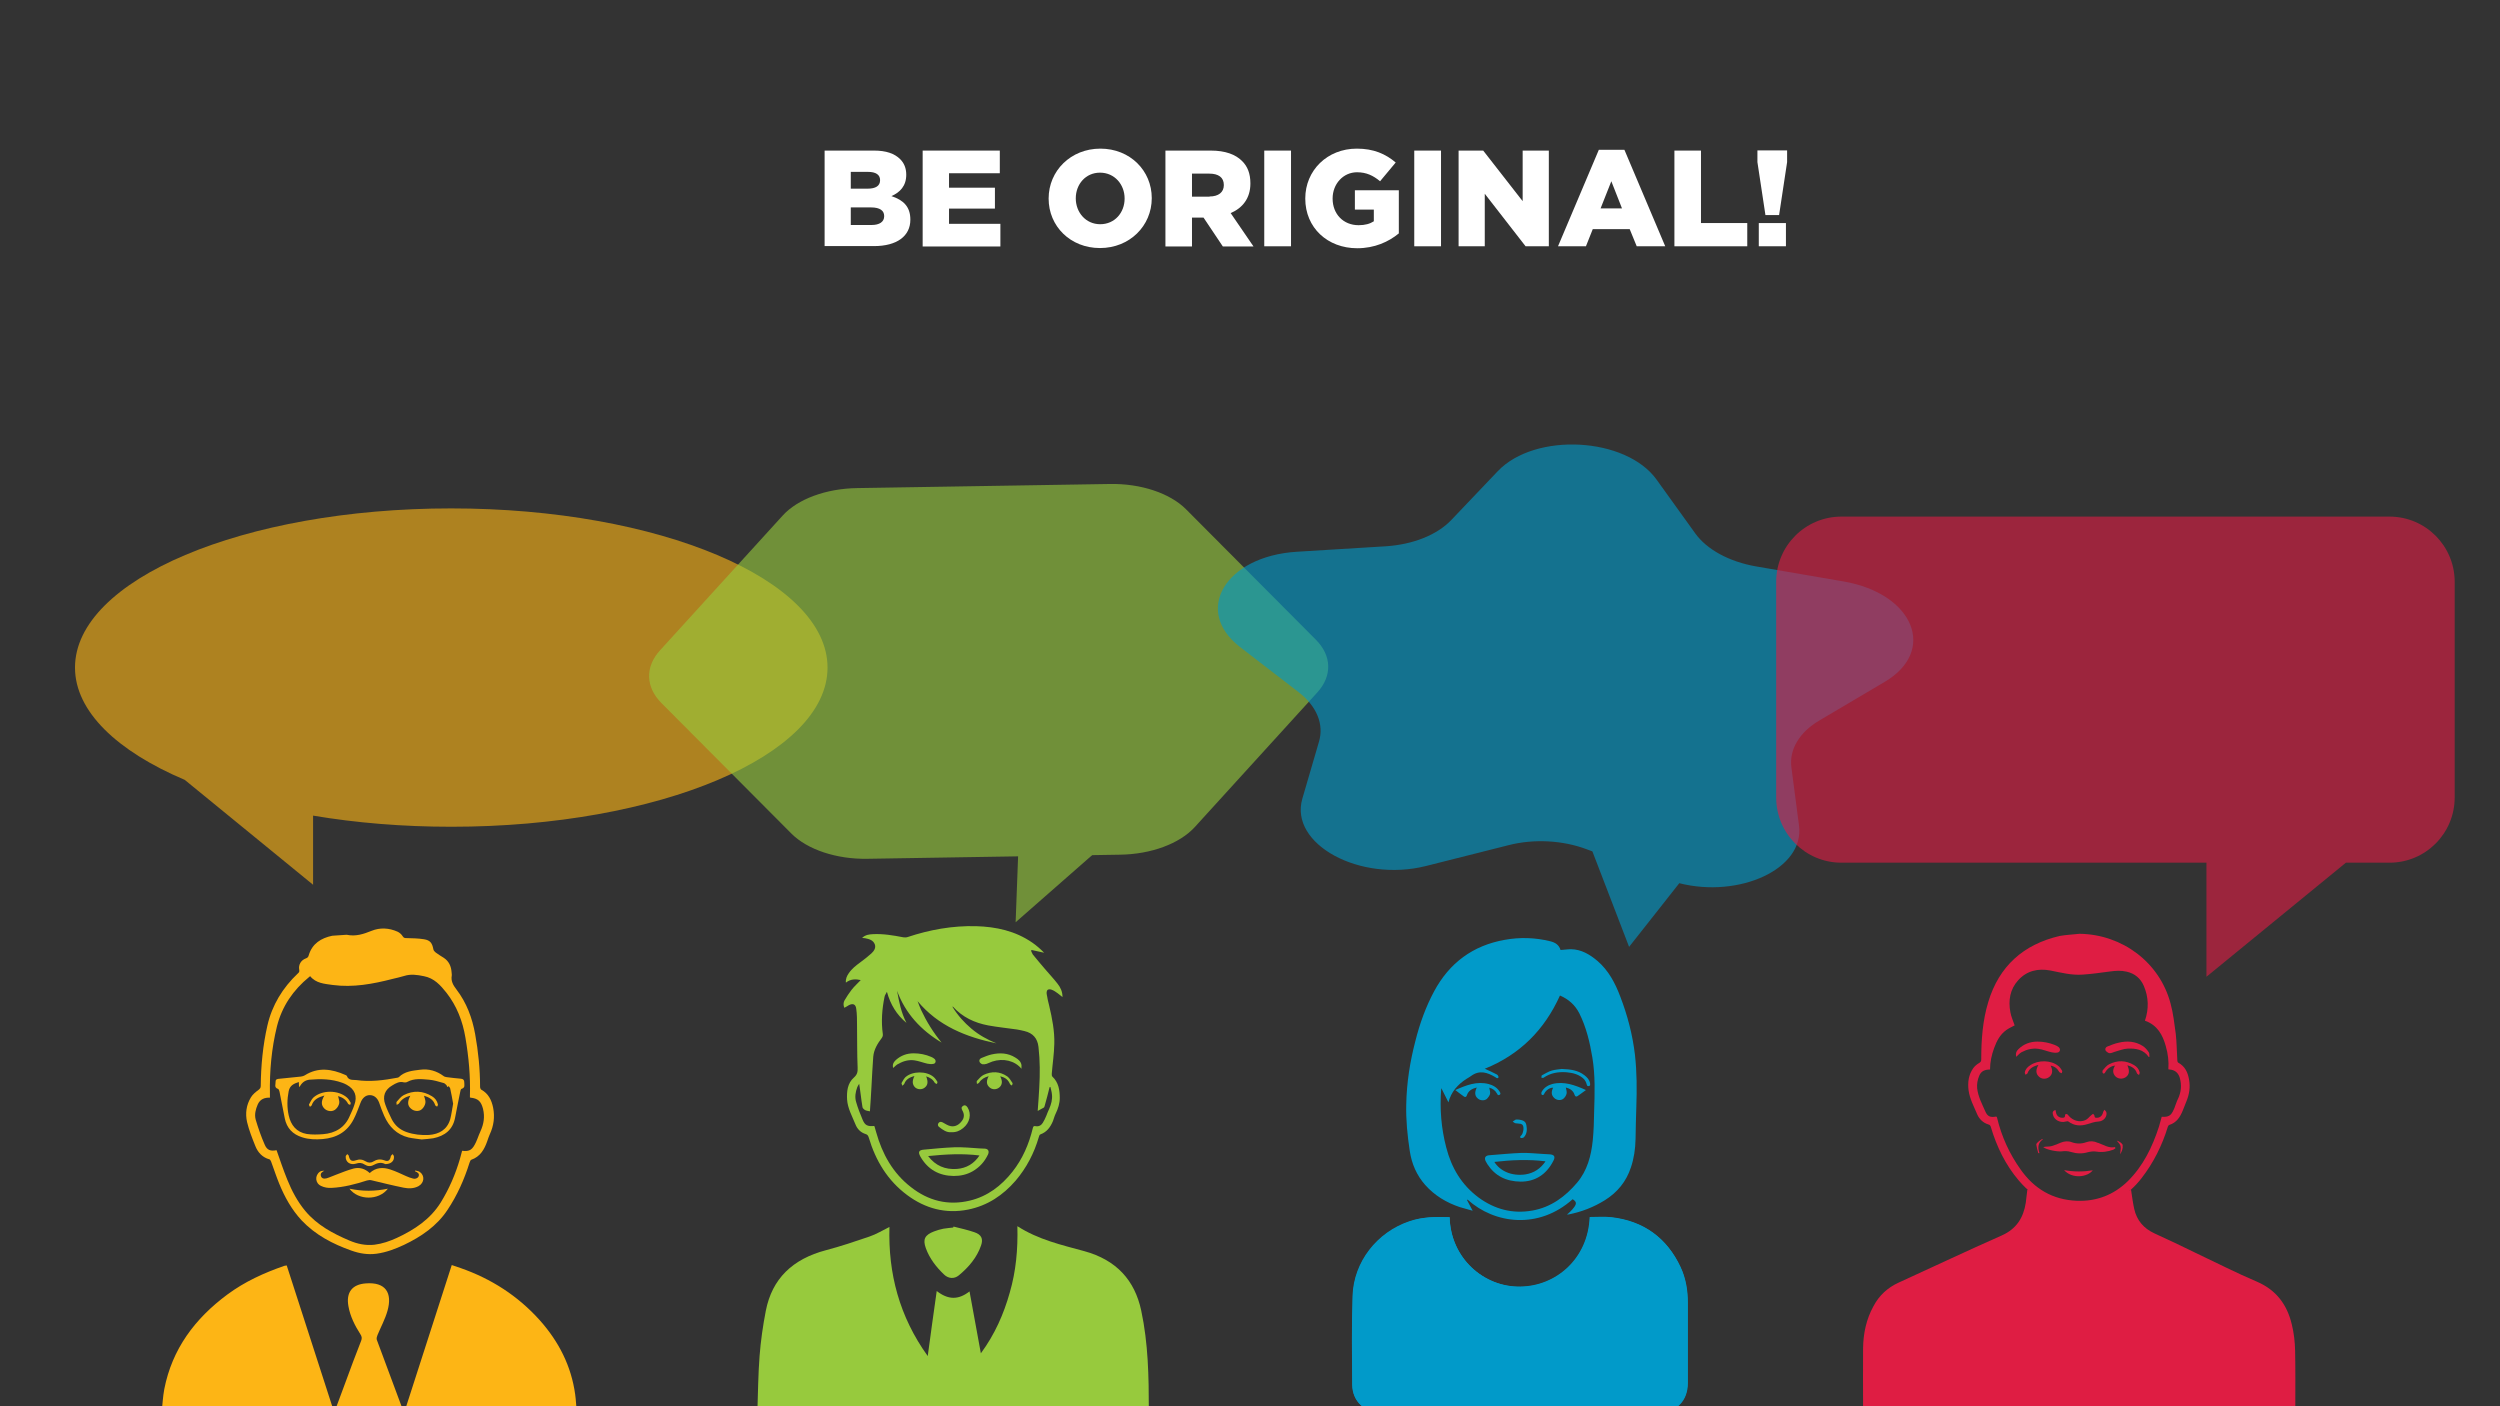<?xml version="1.0" encoding="utf-8"?>
<!-- Generator: Adobe Illustrator 18.1.1, SVG Export Plug-In . SVG Version: 6.00 Build 0)  -->
<svg version="1.1" xmlns="http://www.w3.org/2000/svg" xmlns:xlink="http://www.w3.org/1999/xlink" x="0px" y="0px"
	 viewBox="0 0 1280 720" enable-background="new 0 0 1280 720" xml:space="preserve">
<rect x="0" y="0" width="1280" height="720" fill="#333333" stroke="none"/>
<g id="first">
	<g>
		<g>
			<path fill="#FDB515" d="M177.5,478.6c4.7,1,8.7-0.4,12.7-2c4.4-1.8,9-1.5,13.3,0.4c1.1,0.5,2.1,1.4,2.7,2.4
				c0.5,0.8,1,0.9,1.8,0.9c3,0.1,6.1,0.1,9.1,0.6c3.2,0.5,4.2,2,4.8,5.2c0.1,0.6,0.7,1.2,1.2,1.6c1.3,1,2.7,1.8,4.1,2.7
				c2.6,1.7,3.8,4.3,4,7.3c0,0.6,0.2,1.2,0.1,1.8c-0.5,2.8,0.7,4.9,2.4,7.1c5.2,6.8,8.1,14.6,9.6,23c1.6,8.9,2.5,17.8,2.5,26.9
				c0,0.5,0.3,1.2,0.6,1.4c3.7,2,5.3,5.4,6.1,9.3c0.9,4.7,0.3,9.2-1.7,13.5c-0.5,1.1-0.9,2.3-1.3,3.5c-1.5,4.3-3.6,8-8.2,9.6
				c-0.4,0.1-0.7,1-0.9,1.5c-2.7,8.6-6.3,16.7-11.3,24.2c-5.5,8.3-13.5,13.7-22.3,17.9c-4.5,2.1-9,3.8-14,4.5
				c-4.5,0.6-8.7-0.1-12.9-1.6c-9.6-3.4-18.4-8-25.5-15.5c-5.1-5.5-8.7-12-11.5-18.9c-1.5-3.7-2.7-7.4-4.1-11.2
				c-0.2-0.4-0.5-1-0.8-1.1c-3.7-1-6-3.6-7.3-6.9c-1.6-4-3.2-8-4.2-12.2c-1-4.4-0.4-8.8,2-12.7c0.9-1.5,2.4-2.7,3.9-3.8
				c0.7-0.6,1.1-1,1.1-2c0.1-10.4,1.1-20.8,3.4-30.9c2.4-10.5,7.8-19.3,15.6-26.7c0.6-0.5,0.9-0.9,0.7-1.9c-0.5-2.5,0.9-4.9,3.4-5.8
				c0.9-0.3,1.3-0.8,1.5-1.7c1.8-5.9,6.3-8.7,12-9.9C172.4,478.9,175.1,478.8,177.5,478.6z M141.6,588.9c1.8,5.1,3.5,10.2,5.5,15.1
				c2.3,5.7,5.2,11.2,9.2,16c6.1,7.3,14.2,11.6,22.7,15.2c4,1.7,8.3,2.6,12.7,2.1c4-0.5,7.8-1.8,11.5-3.5c9-4.2,17.1-9.5,22.5-18.2
				c4.3-7,7.5-14.4,9.8-22.3c0.4-1.4,0.7-2.8,1.1-4.1c4,0.5,5.3-0.6,7.1-4.4c0.3-0.6,0.5-1.3,0.8-1.9c0.5-1.2,0.9-2.5,1.5-3.7
				c1.7-3.7,2.3-7.4,1.3-11.5c-1-3.8-2.5-5.3-6.4-5.7c-0.1,0-0.2-0.1-0.3-0.2c0-0.2,0-0.4,0-0.6c0.3-10-0.6-20-2.3-29.9
				c-1.4-8.4-4.4-16.2-9.7-23c-3.1-3.9-6.3-7.5-11.6-8.5c-3.4-0.7-6.7-1.2-10.1-0.1c-1.9,0.6-3.9,1-5.9,1.5
				c-10.1,2.6-20.2,4.5-30.7,3.1c-4.1-0.6-8.5-0.8-11.5-4.5c-0.2,0.2-0.4,0.3-0.5,0.4c-8.2,6.7-13.9,15-16.5,25.3
				c-2.8,11.4-3.8,22.9-3.6,34.6c0,0.6,0,1.2,0,1.9c-2.8-0.1-5,0.8-6.2,3.4c-1.1,2.5-1.8,5.2-1.1,7.8c1.3,4.4,2.8,8.7,4.6,12.8
				C136.7,588.9,138.5,589.5,141.6,588.9z"/>
			<path fill="#FDB515" d="M215.9,583.4c-2-0.3-4.4-0.5-6.7-1c-6.1-1.5-10-5.5-12.5-11.1c-1-2.2-1.8-4.5-2.6-6.8
				c-0.9-2.4-2.6-3.8-4.8-3.8c-2.1,0-3.8,1.5-4.7,3.9c-1.1,2.8-2.1,5.7-3.5,8.4c-3.3,6.5-8.8,9.6-15.9,10.2
				c-3.6,0.3-7.1,0.2-10.5-0.9c-4.8-1.5-7.9-4.7-8.9-9.7c-0.9-4.6-1.8-9.2-2.7-13.7c-0.1-0.5-0.4-1.3-0.8-1.4
				c-2.1-0.7-1.1-2.4-1.2-3.7c0-1.4,1.1-1.4,2.2-1.5c3.6-0.4,7.2-0.7,10.8-1.1c0.7-0.1,1.4-0.3,1.9-0.6c6.9-4.4,13.9-3.3,20.9-0.2
				c0.3,0.1,0.6,0.3,0.7,0.5c0.9,2.4,3.1,1.9,4.9,2.1c7,1,14,0.1,20.9-1.2c0.3-0.1,0.6-0.1,0.8-0.3c3-3,7-3.3,10.9-3.8
				c4.4-0.6,8.5,0.6,12.1,3.3c0.4,0.3,1,0.4,1.5,0.5c2.4,0.3,4.8,0.6,7.3,0.8c1.2,0.1,1.7,0.7,1.7,1.8c0,1.3,0.6,2.8-1.4,3.4
				c-0.4,0.1-0.6,1.1-0.7,1.7c-0.9,4.4-1.8,8.8-2.6,13.1c-1.2,6.2-5.3,9.3-11.2,10.5C220,583.1,218.1,583.2,215.9,583.4z M232,565.1
				c-0.5-2.7-0.9-5.3-1.5-7.8c-0.1-0.4-0.5-0.8-0.8-1.2c-0.9,1-0.8-0.2-1.1-0.5c-0.5-0.4-0.9-1-1.5-1.1c-2.5-0.7-5-1.5-7.5-1.7
				c-3.7-0.3-7.5-0.8-11,1.1c-0.5,0.3-1.2,0.4-1.7,0.3c-2.3-0.7-4.2,0.4-6,1.5c-3.9,2.2-5.2,5.7-3.6,9.9c0.9,2.6,2.1,5,3.3,7.5
				c1.6,3.1,4.1,5.3,7.5,6.5c3.7,1.3,7.6,1.7,11.5,1.5c5.3-0.4,9.3-2.7,10.9-8C231.2,570.4,231.5,567.7,232,565.1z M153,554
				c-2.5,0.8-4.6,1.7-5.2,4.7c-0.8,4.1-0.9,8.2,0,12.3c1.1,5.1,4,8.7,9.3,9.6c2.7,0.4,5.6,0.3,8.3,0.1c6.3-0.5,11.2-3.4,13.7-9.4
				c0.8-1.8,1.7-3.6,2.3-5.5c1.7-4.5,0.3-8.1-3.9-10.4c-0.7-0.4-1.4-0.7-2.2-1c-5.5-2-11.1-2.1-16.8-1.6c-2,0.2-3.6,1.2-4.7,3
				c-0.1,0.2-0.3,0.4-0.7,0.8C153.1,555.7,153,554.9,153,554z"/>
			<path fill="#FDB515" d="M212.6,599.3c0.8,0.2,1.7,0.3,2.3,0.7c2.7,1.9,2.4,5.6-0.6,7.3c-2.4,1.3-5.1,1.3-7.6,0.8
				c-5.5-1.1-11-2.5-16.5-3.8c-0.7-0.2-1.6-0.1-2.3,0.1c-5.9,1.9-11.9,3.5-18.2,3.8c-1.8,0.1-3.7-0.2-5.3-1
				c-3.1-1.4-3.3-5.4-0.6-7.3c0.6-0.4,1.5-0.5,2.3-0.5c-1.1,0.6-2.2,1.2-1.8,2.7c0.4,1.4,1.7,1.5,2.9,1.2c1.7-0.5,3.3-1.3,5-1.9
				c2.9-1.1,5.8-2.3,8.8-3.1c3.1-0.8,5.9,0.1,8.3,2.3c3.1-2.9,6.8-3.1,10.6-1.8c2.8,0.9,5.4,2.2,8.1,3.4c1.1,0.5,2.2,0.9,3.4,1.2
				c1.4,0.4,2.7-0.3,3-1.3c0.3-1.1-0.3-1.8-1.9-2.4C212.5,599.6,212.5,599.4,212.6,599.3z"/>
			<path fill="#FDB515" d="M198.6,608.6c-4.6,6.1-15.1,6.1-19.7,0C185.5,610,191.9,610,198.6,608.6z"/>
			<path fill="#FDB515" d="M197.7,596c-0.2,0-0.5,0.1-0.7-0.1c-2.1-1-3.9-0.4-5.8,0.6c-1.4,0.8-3,0.7-4.4-0.2
				c-1.5-1-2.9-1.1-4.6-0.5c-2.9,0.9-5.4-0.9-5.2-3.7c0-0.4,0.5-0.8,0.8-1.2c0.3,0.3,0.8,0.6,0.8,1c0.5,2.2,1.4,2.9,3.5,2.2
				c1.9-0.7,3.5-0.5,5.1,0.5c1.3,0.8,2.6,0.9,3.9,0.1c1.8-1.1,3.5-1.4,5.7-0.6c2,0.8,2.9,0,3.3-2.1c0.1-0.4,0.6-0.7,0.9-1.1
				c0.3,0.4,0.7,0.8,0.7,1.3C201.9,594.4,200.2,595.9,197.7,596z"/>
			<path fill="#FDB515" d="M210.1,561c-2.4,0.6-4.4,1.7-5.7,3.8c-0.2,0.4-0.8,0.6-1.3,0.9c0-0.6-0.3-1.3,0-1.6
				c1.1-1.2,2.2-2.7,3.6-3.4c4.9-2.5,9.8-2.3,14.5,0.6c1.5,0.9,2.6,2.3,3,4.1c0.1,0.4-0.2,0.8-0.4,1.2c-0.4-0.3-0.9-0.4-1-0.8
				c-0.9-2.9-3.2-4-5.7-4.8c0.3,1.2,0.9,2.5,0.7,3.7c-0.2,1.2-0.9,2.4-1.8,3.2c-1.5,1.4-4.1,1.1-5.6-0.3
				C208.6,566.1,208.5,564,210.1,561z"/>
			<path fill="#FDB515" d="M166.1,560.9c-3.1,0.9-5.5,2-6.5,5c-0.1,0.3-0.6,0.5-0.9,0.8c-0.2-0.4-0.6-0.9-0.5-1.2
				c0.7-1.2,1.3-2.7,2.3-3.6c4.4-3.9,12.6-3.9,17.1,0c0.8,0.7,1.4,1.7,1.9,2.6c0.2,0.3-0.1,0.8-0.2,1.2c-0.4-0.2-1-0.3-1.1-0.6
				c-1.1-2.2-3-3.3-5.1-3.9c0.2,1.2,0.8,2.5,0.6,3.6c-0.2,1.1-0.9,2.3-1.8,3.1c-1.6,1.5-4.3,1.2-5.8-0.3
				C164.4,565.9,164.3,563.8,166.1,560.9z"/>
		</g>
		<g>
			<path fill="#FDB515" d="M207.1,722.8c8.1-25.2,16.1-50,24.2-75.1c1.6,0.5,3,1,4.4,1.5c15.8,5.5,29.5,14.3,40.7,26.8
				c9.7,10.9,16.1,23.4,18.1,38c0.4,2.9,0.5,5.8,0.8,8.9c-70.8,0-141.4,0-212.5,0c0.4-3.9,0.6-7.8,1.3-11.6
				c4-20.6,15.7-36.2,32.3-48.5c8.9-6.6,18.8-11.1,29.2-14.7c0.3-0.1,0.7-0.1,1.2-0.2c8,24.9,16.1,49.8,24.1,74.6c0.2,0,0.3,0,0.5,0
				c1.8-4.9,3.7-9.9,5.5-14.8c2.6-7.1,5.2-14.1,8-21.2c0.5-1.3,0.4-2.2-0.4-3.4c-2.8-4.4-5.2-9.1-6.1-14.3
				c-1.3-7.1,1.9-11.2,8.9-11.7c10.1-0.8,13.7,4.8,11.1,14c-1.2,4.3-3.4,8.3-5.1,12.4c-0.3,0.7-0.6,1.7-0.4,2.4
				c4.5,12.1,9,24.2,13.5,36.3C206.6,722.1,206.7,722.3,207.1,722.8z"/>
		</g>
	</g>
	<path opacity="0.61" fill="#FDB515" d="M231,260.3c-106.4,0-192.6,36.5-192.6,81.5c0,22.4,21.5,42.8,56.2,57.5l65.7,53.7v-35.4
		c21.9,3.7,45.8,5.7,70.8,5.7c106.4,0,192.6-36.5,192.6-81.5S337.4,260.3,231,260.3z"/>
</g>
<g id="second">
	<g>
		<g>
			<path fill="#97CA3D" d="M432.3,516c-0.6-1.4-0.5-2.7,0.1-3.8c1.1-1.9,2.3-3.7,3.6-5.4c1.4-1.8,3.1-3.3,4.7-5
				c-2.6-0.6-5.2-0.6-7.6,1.3c-0.2-1.9,0.5-3.4,1.4-4.7c1.6-2.4,3.8-4.1,6-5.7c1.9-1.4,3.8-2.9,5.6-4.5c1.3-1.2,2.5-2.8,1.8-4.7
				c-0.8-2.1-2.8-2.7-4.8-3.1c-0.5-0.1-0.9-0.1-1.7-0.2c1.7-1.6,3.6-1.8,5.4-1.9c5.3-0.3,10.5,0.6,15.7,1.6c0.7,0.1,1.5,0.1,2.1-0.1
				c11.4-3.8,23.1-5.9,35.1-5.6c10.3,0.3,20.1,2.4,28.8,8.4c2.2,1.5,4.2,3.3,6.1,5.2c-2.1-0.5-4.3-0.9-6.4-1.4
				c-0.1,0.1-0.2,0.3-0.3,0.4c0.3,0.6,0.5,1.3,0.9,1.9c2,2.5,4.1,4.9,6.2,7.4c2.2,2.6,4.5,5,6.5,7.6c1.5,1.9,2.5,4,2.5,6.8
				c-0.9-0.7-1.7-1.4-2.4-1.9c-1-0.7-1.9-1.4-3-1.8c-0.6-0.3-1.7-0.4-2.2,0c-0.5,0.4-0.6,1.4-0.5,2.1c0.3,2.1,0.8,4.1,1.3,6.1
				c1.5,6.4,2.8,12.9,2.6,19.5c-0.1,5.1-0.9,10.2-1.3,15.3c0,0.5,0,1.1,0.3,1.4c3.2,3,3.8,6.9,3.8,11c0,2.8-0.9,5.5-2.1,8
				c-0.6,1.2-0.9,2.5-1.4,3.8c-1.3,3.1-3.1,5.6-6.4,6.8c-0.4,0.1-0.7,0.8-0.8,1.3c-2.4,8.3-6.3,15.8-11.9,22.4
				c-6.5,7.5-14.4,12.8-24.3,14.8c-11.5,2.3-21.9-0.5-31.2-7.4c-10.1-7.5-16.2-17.7-19.7-29.5c-0.3-0.9-0.6-1.5-1.7-1.8
				c-2.5-0.8-4.2-2.6-5.1-4.9c-1.7-4.2-4-8.2-4.3-12.8c-0.2-4.1,0.2-8.3,3.5-11.2c1.8-1.6,2-3,1.9-5.2c-0.3-7.1-0.2-14.3-0.3-21.4
				c0-2.9,0-5.8-0.4-8.6c-0.3-2.3-1.6-2.9-3.7-1.9C434,515,433.3,515.5,432.3,516z M447.6,576.5c0.1,0.2,0.1,0.3,0.2,0.4
				c0.3,0.9,0.5,1.8,0.8,2.8c3.1,11.1,8.5,20.9,17.8,28.1c8.9,7,19,9.6,30.2,6.9c9.1-2.2,16.1-7.6,21.8-14.8
				c5.2-6.6,8.4-14.1,10.4-22.3c0.2-0.9,0.5-1.2,1.4-1c1.6,0.3,2.9-0.4,3.7-1.7c0.7-1.1,1.3-2.4,1.8-3.6c0.5-1.2,0.9-2.4,1.5-3.6
				c1-2.3,1.7-4.8,1.4-7.3c-0.1-1.3-0.5-2.6-0.8-3.9c-0.1,0-0.2,0-0.4,0.1c-0.8,3.2-1.6,6.4-2.5,9.5c-0.1,0.4-0.2,0.8-0.5,1
				c-1,0.6-2,1.1-3.1,1.7c0.3-4.1,0.6-8,0.8-11.9c0.4-7,0.4-13.9-0.4-20.9c-0.5-4.4-2.9-7.1-7.2-8.1c-1.3-0.3-2.5-0.6-3.8-0.8
				c-4.9-0.7-9.9-1.2-14.8-2.1c-6.9-1.3-13.1-4.2-17.9-9.5c-0.1-0.1-0.2-0.1-0.4-0.1c2.7,4.4,6,8.1,9.8,11.3
				c3.8,3.2,8.1,5.6,12.8,7.5c-15.5-3.2-29.8-8.9-40.4-21.6c0.5,1.5,1.2,3,1.8,4.5c2.8,6,6.3,11.6,10.5,16.7
				c-10.5-6.3-18.5-14.8-22.8-26.5c1,5.6,2.1,11.2,4.8,16.4c-5-4.1-8.2-9.4-10-15.9c-0.5,1.1-1.1,1.8-1.2,2.5
				c-1.3,6.3-1.8,12.7-0.9,19.1c0.1,0.8-0.1,1.4-0.5,2c-2.2,2.9-4.1,6-4.4,9.7c-0.4,5-0.6,10.1-0.9,15.1c-0.2,4.2-0.5,8.4-0.8,12.8
				c-1-0.2-1.9-0.3-2.6-0.7c-0.5-0.3-1.1-0.9-1.2-1.4c-0.4-2.1-0.6-4.2-0.9-6.3c-0.2-1.8-0.5-3.5-0.8-5.7c-0.5,0.8-0.8,1.3-1,1.8
				c-0.9,2.4-1.3,5-0.6,7.4c0.9,3.2,2.1,6.2,3.4,9.3C442.9,576.2,444.2,576.8,447.6,576.5z"/>
			<path fill="#97CA3D" d="M488.3,602.1c-7.5-0.1-13.2-3.3-17-9.8c-1.4-2.5-0.9-3.5,1.9-3.7c5.2-0.5,10.4-1,15.6-1.2
				c4.3-0.1,8.6,0.3,12.9,0.6c0.8,0,1.7,0.1,2.5,0.1c1.7,0.1,2.4,1.2,1.7,2.9c-1.7,3.7-4.3,6.6-7.9,8.7
				C495,601.4,491.8,602.1,488.3,602.1z M475.2,591.9c3.8,5,8.7,7,14.7,6.6c5-0.4,8.8-2.7,11.6-6.9
				C492.7,590.5,484.1,591,475.2,591.9z"/>
			<path fill="#97CA3D" d="M512.1,551.1c1.3,2.4,1.1,4.4-0.5,5.7c-1.5,1.2-3.6,1.2-5-0.1c-1.6-1.4-1.7-3.3-0.4-5.7
				c-2.1,0.6-3.7,1.5-4.8,3.2c-0.2,0.4-0.8,0.6-1.2,0.8c0-0.5-0.3-1.3,0-1.6c1.1-1.2,2.2-2.5,3.5-3.1c4.1-1.9,8.2-1.8,12,0.8
				c1.1,0.8,1.9,2.2,2.7,3.4c0.2,0.3-0.2,0.9-0.3,1.3c-0.4-0.3-0.9-0.5-1-0.8C516.2,552.9,514.7,551.6,512.1,551.1z"/>
			<path fill="#97CA3D" d="M468.2,550.9c-2.4,0.7-4.3,1.6-5.2,4c-0.2,0.4-0.6,0.6-1,1c-0.1-0.5-0.5-1.1-0.4-1.4c0.6-1.1,1.2-2.2,2-3
				c3.6-3.2,10.8-3.2,14.4-0.1c0.8,0.7,1.4,1.6,1.9,2.4c0.2,0.3-0.1,0.8-0.2,1.2c-0.4-0.2-0.9-0.3-1.1-0.6c-1-1.8-2.5-2.7-4.4-3.3
				c1.1,2.8,0.9,4.5-0.8,5.8c-1.4,1.1-3.5,1-4.8-0.1C467.1,555.4,466.9,553.5,468.2,550.9z"/>
			<path fill="#97CA3D" d="M457.3,546.8c-0.5-1.7,0.2-3,1.4-4.1c2.6-2.3,5.6-3.4,9.1-3.4c3.1,0,6.1,0.6,8.9,1.8
				c0.6,0.2,1.2,0.6,1.7,1c1,0.8,0.8,2.4-0.5,2.6c-1,0.2-2.1,0.1-3.1-0.1c-2.2-0.5-4.4-1.4-6.6-1.7c-2.8-0.4-5.6,0.3-8,1.7
				C459,545,458.3,546,457.3,546.8z"/>
			<path fill="#97CA3D" d="M523,547.2c-3.5-4.2-9.4-5.5-14.9-3.7c-1,0.3-2,0.9-3,1.2c-0.7,0.2-1.5,0.3-2.1,0.2
				c-0.6-0.2-1.3-0.7-1.5-1.3c-0.3-0.8,0.2-1.6,1-1.9c1.7-0.7,3.4-1.4,5.1-1.8c4.3-1,8.5-0.8,12.3,1.6c1.5,0.9,2.8,2,3.1,3.8
				C523,545.7,523,546.3,523,547.2z"/>
			<path fill="#97CA3D" d="M487,579.7c-2.3,0.2-4.3-1.2-6.2-2.7c-0.7-0.5-0.8-1.4-0.2-2.1c0.6-0.7,1.3-0.6,2.1-0.2
				c1.3,0.7,2.6,1.6,4.1,1.9c2.4,0.4,4.3-0.8,5.7-2.7c1.3-1.7,1.3-3.5,0.2-5.4c-0.5-0.9-0.6-1.7,0.4-2.3c1-0.6,1.7-0.1,2.3,0.8
				c2.1,3.4,1.2,7.8-2.3,10.6C491.4,579,489.5,579.8,487,579.7z"/>
		</g>
		<g>
			<path fill="#97CA3D" d="M387.8,722.1c0.3-9.4,0.4-18.6,1.1-27.8c0.6-7.8,1.7-15.5,3.2-23.2c3.2-16.4,13.7-26.5,30.8-31
				c7.6-2,15-4.5,22.3-7c3.5-1.2,6.6-3.1,10.2-4.9c-0.7,23.7,5,45.8,19.6,66.1c1.5-11.3,3-21.9,4.6-33.3c5.8,4.5,11,4.7,16.8,0.2
				c2,10.8,3.8,21,5.8,31.7c7.2-9.8,11.7-20.1,14.8-31.1c3.2-11,4.2-22.2,3.9-34c10.7,6.9,22.6,9.6,34.3,12.8
				c16.4,4.5,25.8,14.9,29.1,30.4c3.6,16.8,3.9,33.8,3.9,51C521.5,722.1,455,722.1,387.8,722.1z"/>
			<path fill="#97CA3D" d="M488.2,628c3.6,0.9,7.2,1.7,10.7,2.9c3.6,1.2,4.6,3.4,3.4,6.8c-2.1,6.1-6.3,11.1-11.4,15.3
				c-2.3,1.9-5.3,1.7-7.5-0.4c-4.1-3.9-7.5-8.3-9.4-13.6c-1.6-4.5-0.5-6.7,4.2-8.5c1.6-0.6,3.2-1.1,4.8-1.4c1.7-0.3,3.4-0.4,5-0.6
				C488.1,628.3,488.2,628.2,488.2,628z"/>
		</g>
	</g>
	<g opacity="0.61">
		<path fill="#97CA3D" d="M573.4,437.6l-129.2,2.1c-15.9,0.3-30.8-4.7-39-12.9L338.7,360c-8.2-8.2-8.5-18.6-0.7-27.1l62.7-68.9
			c7.7-8.5,22.3-13.9,38.3-14.1l129.2-2.1c15.9-0.3,30.8,4.7,39,12.9l66.5,66.8c8.2,8.2,8.5,18.6,0.7,27.1l-62.7,68.9
			C603.9,432,589.3,437.4,573.4,437.6z"/>
		<polygon fill="#97CA3D" points="522.5,405.6 594.1,407.2 520,472.2 		"/>
	</g>
</g>
<g id="third">
	<g>
		<g>
			<path fill="#019AC9" d="M742.2,623.2c-7.1-0.2-14-0.2-20.7,2.1c-16.5,5.6-28.4,20.7-29,38.1c-0.5,15.2-0.3,30.4-0.2,45.6
				c0.1,8.5,6.4,14.2,14.9,14.2c47.1,0,94.3,0,141.4,0c9.4,0,15.4-5.9,15.4-15.3c0-13.7,0-27.3,0-41c0-6.3-1-12.5-3.7-18.3
				c-7-14.9-18.8-23.5-35.2-25.4c-3.7-0.4-7.4-0.1-11.2-0.1c-0.8,21.3-17.2,35.4-35.5,35.6C759.7,659.1,742.7,644.2,742.2,623.2z"/>
			<path fill="#019AC9" d="M742.2,623.2c0.5,21,17.5,35.9,36.4,35.7c18.2-0.2,34.7-14.3,35.5-35.6c3.7,0,7.5-0.4,11.2,0.1
				c16.4,2,28.2,10.5,35.2,25.4c2.7,5.8,3.7,11.9,3.7,18.3c0,13.7,0,27.3,0,41c0,9.3-6,15.3-15.4,15.3c-47.1,0-94.3,0-141.4,0
				c-8.5,0-14.8-5.8-14.9-14.2c-0.1-15.2-0.3-30.4,0.2-45.6c0.6-17.4,12.4-32.5,29-38.1C728.2,623,735.1,623,742.2,623.2z"/>
		</g>
		<g>
			<path fill="#019AC9" d="M751.1,614.4c0.9,1.8,1.9,3.5,2.9,5.5c-2.3-0.7-4.5-1.2-6.7-1.9c-6.8-2.3-12.8-5.9-17.6-11.3
				c-4.4-5-6.9-10.8-7.9-17.4c-1.2-7.9-2-15.8-1.8-23.8c0.2-11.1,1.9-21.9,4.7-32.6c2.2-8.8,5.3-17.4,9.6-25.4
				c7.8-14.5,19.8-23.4,36.1-26.3c7.7-1.4,15.5-1.2,23.2,0.7c2.6,0.6,4.6,1.8,5.4,4.5c1.9-0.1,3.7-0.4,5.4-0.4
				c5.3,0.1,9.6,2.7,13.5,6c5.7,4.9,9.1,11.4,11.7,18.3c3.7,9.6,6.3,19.6,7.5,29.8c1,8.9,1,17.8,0.7,26.7
				c-0.2,5.5-0.3,10.9-0.4,16.4c-0.1,5-0.8,9.9-2.4,14.6c-2.4,7.2-6.9,12.7-13.3,16.7c-5.8,3.6-12,6-18.6,7.3c-0.2,0-0.3,0-0.8,0
				c0.6-0.5,1.2-0.9,1.6-1.4c0.8-0.8,1.6-1.6,2.2-2.5c1.2-1.8,1-2.7-0.9-3.9c-17.4,15.6-40,12.7-53.8,0.2
				C751.3,614.2,751.2,614.3,751.1,614.4z M798.7,509.7c-7.9,17.6-20.6,30.3-38.5,37.5c2.2,1,4.3,1.9,6.3,3c0.4,0.2,0.9,1.2,0.7,1.5
				c-0.5,0.7-1,0.2-1.6-0.2c-4-2.4-8.1-3.8-12.4-0.6c-0.8,0.6-1.6,1-2.4,1.5c-4.5,2.9-7.8,6.6-9.2,12c-1.2-2.4-2.4-4.7-3.6-7.2
				c-0.1,0.2-0.1,0.2-0.1,0.3c-0.8,10.2,0,20.2,2.6,30.1c2.7,10.4,7.8,19,16.5,25.5c8.3,6.1,17.5,8.5,27.6,6.7
				c9.5-1.7,16.8-7.1,22.9-14.3c5.2-6.2,7.2-13.8,8-21.7c0.5-4.9,0.6-9.8,0.7-14.7c0.3-9.2,0.6-18.5-0.9-27.6
				c-1.3-7.8-3.1-15.5-6.7-22.7C806.4,514.5,803.1,511.6,798.7,509.7z"/>
			<path fill="#019AC9" d="M778.6,605c-7.6-0.1-13.2-3-17.1-9c-0.3-0.5-0.6-1-0.9-1.6c-0.7-1.6-0.1-2.7,1.7-2.9
				c5.5-0.4,11.1-1,16.6-1.2c3.6-0.1,7.2,0.3,10.8,0.5c1.2,0.1,2.3,0.1,3.5,0.2c2.6,0.1,3.3,1.2,2.1,3.4
				C791.7,601.4,786,605,778.6,605z M765.1,594.9c2.9,4.6,8.7,7.4,15.9,6.4c4.4-0.7,7.8-3,10.3-6.7
				C782.5,593.5,773.9,593.9,765.1,594.9z"/>
			<path fill="#019AC9" d="M745.1,558.1c5.6-2.5,11-4.6,17-3.1c2.3,0.6,4.4,1.8,5.7,3.9c0.3,0.5,0.8,1.2-0.1,1.7
				c-0.7,0.4-1-0.2-1.3-0.8c-0.9-1.6-2.3-2.5-3.9-2.9c0.2,1.1,0.6,2.2,0.4,3.2c-0.2,0.9-1,1.9-1.7,2.6c-1.3,1-3.4,0.8-4.6-0.3
				c-1.5-1.3-1.7-3-0.5-5.6c-2.4,0.6-4.3,1.6-5.1,4.1c-0.3,0.8-0.8,1-1.5,0.5C748,560.3,746.6,559.3,745.1,558.1z"/>
			<path fill="#019AC9" d="M812,558.1c-1.6,1.1-2.9,2.2-4.3,3.1c-0.7,0.5-1.2,0.2-1.5-0.6c-0.7-2.3-2.5-3.3-4.5-3.8
				c0.2,1.1,0.6,2.1,0.4,3.1c-0.2,1-0.9,2-1.6,2.6c-1.3,1.1-3.4,0.9-4.7-0.3c-1.5-1.4-1.7-3-0.6-5.3c-1.5-0.1-3.5,1.1-4.4,2.8
				c-0.3,0.6-0.6,1.3-1.4,0.8c-0.3-0.2-0.3-1.2,0-1.6c1.2-2.1,3.2-3.3,5.4-3.9C800.9,553.5,806.4,555.6,812,558.1z"/>
			<path fill="#019AC9" d="M799.6,547.3c4.7,0.2,8.4,0.7,11.6,3.2c1.4,1.1,2.6,2.3,2.9,4.1c0.1,0.6,0.2,1.4-0.7,1.5
				c-0.9,0.1-0.9-0.6-1.1-1.2c-0.2-0.8-0.7-1.7-1.2-2.3c-2.5-2.5-5.7-3.3-9-3.6c-4.2-0.3-8.2,0.3-11.8,2.8c-0.2,0.2-0.8,0-1.1,0
				c0.1-0.4,0-1.1,0.2-1.2c1.7-0.9,3.4-2,5.2-2.5C796.4,547.6,798.4,547.5,799.6,547.3z"/>
			<path fill="#019AC9" d="M777.1,573.2c0.4,0,1.2,0.1,1.9,0.3c1.3,0.3,2.2,1,2.5,2.5c0.4,2.3,0.4,4.5-1.3,6.3
				c-0.3,0.3-1.3,0.5-1.6,0.3c-0.7-0.5,0-1,0.4-1.4c0.9-1,1.4-3.8,0.7-5c-0.2-0.4-0.7-0.7-1.1-0.8c-0.9-0.2-1.8-0.1-2.7-0.3
				c-0.5-0.1-0.9-0.6-1.4-0.8c0.4-0.3,0.8-0.7,1.3-0.9C776.1,573.1,776.4,573.2,777.1,573.2z"/>
		</g>
	</g>
	<path opacity="0.61" fill="#019AC9" d="M943.9,297.7l-44.8-7.7c-13.7-2.4-25.2-8.6-31.2-17l-19.7-27.4
		c-15.7-21.9-62.2-24.4-81.3-4.4l-23.8,25c-7.3,7.7-19.7,12.6-33.6,13.5l-45.6,2.8c-36.5,2.3-53.1,30.1-29.1,48.7l30.1,23.2
		c9.2,7.1,13.1,16.4,10.4,25.4l-8.5,29.1c-6.8,23.3,29.4,43,63.3,34.5l42.4-10.7c13-3.3,27.7-2.5,40.1,2.2l2.7,1l18.8,48.9
		l25.7-32.6c30.7,7.8,64.2-7.3,61.3-29.5l-3.9-29.8c-1.2-9.1,4.1-18,14.3-24l33.5-19.8C991.9,333.2,979.8,303.9,943.9,297.7z"/>
</g>
<g id="fourth">
	<g>
		<g>
			<path fill="#DF1D43" d="M1091.1,609.2c0.5,3.2,0.9,6.5,1.6,9.7c1.3,5.9,4.9,10.1,10.4,12.6c7.1,3.2,14.1,6.6,21.1,10
				c10.4,4.9,20.7,10.2,31.3,14.7c10,4.3,15.5,11.8,17.9,21.9c1.1,4.4,1.6,9,1.7,13.5c0.2,9.5,0.1,19,0.1,28.5c0,0.7,0,1.4,0,2.3
				c-73.8,0-147.5,0-221.2,0c0-0.7-0.1-1.4-0.1-2c0-10-0.1-20.1,0-30.1c0.1-7.5,1.6-14.8,5.3-21.5c2.9-5.5,7.2-9.5,12.9-12.1
				c17.6-8,35-16.3,52.7-24.1c7.5-3.3,11.2-9,12.4-16.8c0.3-2.2,0.5-4.4,0.8-6.7C1069.5,621.2,1073.6,615.4,1091.1,609.2z"/>
		</g>
		<g>
			<path fill="#DF1D43" d="M1064.7,478.1c21.9,0.3,41,14.6,46.6,35.6c1.4,5.1,2,10.5,2.7,15.7c0.5,4.5,0.5,9.1,0.8,13.7
				c0,0.3,0.2,0.9,0.5,1c3.5,1.9,4.9,5.1,5.5,8.7c0.7,3.9,0.1,7.6-1.4,11.2c-0.6,1.4-1.1,2.9-1.7,4.3c-1.4,3.5-3.2,6.5-7.1,7.7
				c-0.3,0.1-0.6,0.7-0.7,1c-2.9,9.5-7.3,18.3-13.4,26.2c-6.9,8.9-15.9,14.3-27,15.5c-14.4,1.7-26.5-3.2-35.9-14.3
				c-6.8-8-11.3-17.3-14.3-27.4c-0.2-0.7-0.5-1.1-1.3-1.3c-2.6-0.8-4.5-2.6-5.6-5c-1.7-4.1-3.9-8-4.5-12.5c-0.5-4,0-7.9,2.4-11.3
				c0.8-1.1,1.9-2,3.1-2.7c0.8-0.5,1-0.9,1-1.8c0-10,0.7-19.9,3.6-29.4c5.5-18.3,18-29.5,36.6-33.8
				C1058,478.6,1061.4,478.5,1064.7,478.1z M1098.2,522.6c2.1-6.1,1.9-12.1-0.6-17.9c-1.7-3.8-4.5-6.2-8.7-7.2
				c-2.9-0.7-5.7-0.5-8.6-0.1c-4.7,0.6-9.3,1.3-14,1.6c-5.6,0.4-11-1-16.5-2.1c-6.3-1.2-12.1,0.1-16.5,5c-4.2,4.6-5.1,10.3-4,16.3
				c0.4,2.4,1.5,4.6,2.2,6.8c-1.3,0.7-2.9,1.4-4.3,2.4c-3.2,2.3-4.9,5.6-6.2,9.2c-1.3,3.5-2.1,7.2-2.1,11c-2.5,0-4.5,0.7-5.5,3.1
				c-0.9,2.1-1.3,4.3-1.1,6.5c0.5,4.4,2.6,8.2,4.3,12.1c1.1,2.4,2.6,2.9,5.3,2.4c0.1,0,0.2,0,0.4,0.1c0.1,0.2,0.1,0.3,0.2,0.5
				c2.3,9.6,6.3,18.4,12,26.4c7,10,16.5,15.6,28.8,16.1c10.1,0.4,18.9-3,26.1-10c7.9-7.8,12.6-17.5,16-28c0.5-1.7,1-3.4,1.4-5
				c3.6,0.2,4.8-0.6,6.2-3.8c0.3-0.6,0.5-1.2,0.7-1.8c0.5-1.2,0.8-2.4,1.4-3.5c1.7-3.6,2-7.2,0.9-11c-0.8-2.5-2.5-3.9-5.1-4.1
				c-0.2,0-0.4-0.1-0.7-0.1c0.3-4.1-0.2-8-1.3-11.8C1107.3,529.8,1104.5,524.8,1098.2,522.6z"/>
			<path fill="#DF1D43" d="M1083.1,587.9c-0.3,0.2-0.6,0.5-1,0.7c-2.9,1.1-5.8,1.5-8.9,1c-1.3-0.2-2.8,0-4.1,0.3
				c-3,0.9-5.8,0.8-8.8-0.1c-1.5-0.5-3.2-0.5-4.8-0.3c-2.4,0.2-7.7-0.8-9.4-2.2c0.5-0.1,0.9-0.1,1.2-0.2c1-0.1,2.1,0,3.1-0.3
				c1.7-0.5,3.3-1.1,4.8-1.8c1.8-0.7,3.7-0.9,5.5-0.2c2.5,0.9,5,0.9,7.5,0c1.9-0.7,3.9-0.6,5.8,0.3c0.1,0.1,0.2,0.1,0.4,0.1
				c2.8,1,5.3,2.8,8.5,2.1C1083,587.5,1083,587.7,1083.1,587.9z"/>
			<path fill="#DF1D43" d="M1049.9,545.6c1.3,2.5,1,4.6-0.8,5.9c-1.5,1.1-3.7,1.1-5.1-0.2c-1.7-1.5-1.8-3.5-0.3-6.1
				c-2.5,0.7-4.7,1.7-5.6,4.3c-0.1,0.3-0.7,0.5-1,0.8c-0.1-0.4-0.5-0.9-0.4-1.2c0.3-1.7,1.4-2.8,2.8-3.7c4.1-2.8,10.6-2.7,14.4,0.4
				c0.8,0.6,1.4,1.6,1.9,2.4c0.2,0.3-0.1,0.9-0.2,1.3c-0.4-0.2-1-0.3-1.2-0.6C1053.3,547,1052,546,1049.9,545.6z"/>
			<path fill="#DF1D43" d="M1089.2,545.4c1.3,2.9,1,4.8-0.8,6.1c-1.6,1.1-3.8,1-5.2-0.3c-1.5-1.5-1.7-3.4-0.3-5.6
				c-1.8,0.1-3.9,1.4-4.9,3.2c-0.3,0.5-0.6,1.2-1.3,0.7c-0.3-0.2-0.3-1.2-0.1-1.5c1-1.1,2-2.5,3.3-3.1c4.3-2.2,8.6-2,12.7,0.4
				c1.4,0.8,2.5,2,2.9,3.7c0.1,0.4-0.2,0.9-0.3,1.4c-0.4-0.3-0.9-0.5-1.1-0.9C1093.4,547.2,1091.6,546.1,1089.2,545.4z"/>
			<path fill="#DF1D43" d="M1100.1,541.1c-2.6-3.8-6.7-4.4-10.8-4.2c-2.3,0.1-4.5,1.1-6.8,1.7c-1,0.3-2,1-3.1,0.4
				c-0.6-0.3-1.2-0.8-1.4-1.3c-0.3-0.8,0.2-1.6,1-1.9c1.8-0.7,3.7-1.5,5.6-1.9c4.4-1.1,8.7-0.8,12.6,1.7c1.2,0.8,2.2,2,3,3.2
				c0.4,0.6,0.2,1.6,0.3,2.4C1100.3,541.1,1100.2,541.1,1100.1,541.1z"/>
			<path fill="#DF1D43" d="M1032.3,541.1c-0.4-1.6,0-2.9,1.2-4c2.7-2.6,6-3.8,9.7-3.8c3,0,6,0.6,8.8,1.7c0.7,0.3,1.4,0.6,2,1.1
				c1.1,0.9,0.9,2.5-0.5,2.8c-1,0.2-2,0.1-3-0.1c-2.3-0.5-4.6-1.5-6.9-1.8c-3-0.4-5.9,0.3-8.5,1.7
				C1034.1,539.2,1033.3,540.2,1032.3,541.1z"/>
			<path fill="#DF1D43" d="M1052.4,568.3c0.1,0.5,0.2,1,0.3,1.4c0.3,1.6,1.6,2.6,3.1,2.6c0.8,0,1.5,0,1.5-1.2c0-0.8,0.6-0.9,1.3-0.5
				c0.2,0.2,0.4,0.4,0.6,0.7c2.1,2.5,5.6,3.5,8.5,2.2c1.2-0.5,2-1.7,3-2.5c0.3-0.3,0.6-0.5,1-0.7c0.3,0.4,0.7,0.7,0.7,1.1
				c0,0.8,0.4,0.9,1,0.9c1.7,0.1,3-1,3.4-2.9c0.1-0.4,0.4-0.8,0.7-1.2c0.3,0.4,0.7,0.7,0.9,1.1c0.7,2.1-1.1,4.7-3.8,4.9
				c-2.1,0.1-4,0.8-6,1.4c-3.3,1-6.6,0.9-9.6-1.4c-0.3-0.2-0.8-0.1-1.2,0c-3,0.9-6.1-0.8-6.7-3.5
				C1050.7,569.5,1051.2,568.6,1052.4,568.3z"/>
			<path fill="#DF1D43" d="M1056.8,599.1c5,0.9,9.8,0.9,14.7,0.1C1068.8,602.7,1061.1,603.8,1056.8,599.1z"/>
			<path fill="#DF1D43" d="M1085.5,591c0.7-4.9,0.3-4.5-1.7-7c0.9,0.1,3,1.5,3,2.3C1087,588.1,1086.4,589.6,1085.5,591z"/>
			<path fill="#DF1D43" d="M1045.9,583.4c-2.6,1.8-2.6,4.3-1.7,7c-0.2,0-0.4,0-0.6,0c-0.4-1.4-0.8-2.8-1-4.3c-0.1-0.5,0.5-1.1,1-1.5
				c0.6-0.6,1.4-1,2.1-1.5C1045.7,583.2,1045.8,583.3,1045.9,583.4z"/>
		</g>
	</g>
	<path opacity="0.61" fill="#DF1D43" d="M1223.4,264.5H942.8c-18.5,0-33.4,15-33.4,33.4v110.4c0,18.5,15,33.4,33.4,33.4h186.9v58.4
		l71.4-58.4h22.3c18.5,0,33.4-15,33.4-33.4V297.9C1256.8,279.5,1241.9,264.5,1223.4,264.5z"/>
</g>
<g id="text">
	<g>
		<path fill="#FFFFFF" d="M422.4,77.1h25.1c6.2,0,10.5,1.5,13.4,4.4c2,2,3.1,4.6,3.1,7.9v0.1c0,5.7-3.2,9-7.6,10.9
			c6,2,9.7,5.3,9.7,12v0.1c0,8.4-6.9,13.5-18.6,13.5h-25.3V77.1z M444.2,96.6c4.1,0,6.4-1.4,6.4-4.3v-0.1c0-2.7-2.1-4.2-6.2-4.2
			h-8.8v8.6H444.2z M446.2,115.2c4.1,0,6.5-1.6,6.5-4.5v-0.1c0-2.7-2.1-4.4-6.7-4.4h-10.4v9H446.2z"/>
		<path fill="#FFFFFF" d="M472.5,77.1h39.4v11.6h-26v7.4h23.5v10.7h-23.5v7.8h26.3v11.6h-39.8V77.1z"/>
		<path fill="#FFFFFF" d="M536.9,101.7v-0.1c0-14.1,11.3-25.5,26.5-25.5s26.3,11.3,26.3,25.3v0.1c0,14.1-11.3,25.5-26.5,25.5
			S536.9,115.8,536.9,101.7z M575.8,101.7v-0.1c0-7.1-5.1-13.2-12.6-13.2c-7.4,0-12.4,6-12.4,13.1v0.1c0,7.1,5.1,13.2,12.5,13.2
			C570.8,114.8,575.8,108.8,575.8,101.7z"/>
		<path fill="#FFFFFF" d="M596.7,77.1h23.2c7.5,0,12.7,2,16,5.3c2.9,2.8,4.3,6.6,4.3,11.4V94c0,7.5-4,12.5-10.1,15.1l11.7,17.1
			h-15.7l-9.9-14.8h-0.1h-5.8v14.8h-13.6V77.1z M619.3,100.6c4.6,0,7.3-2.2,7.3-5.8v-0.1c0-3.9-2.8-5.8-7.4-5.8h-8.9v11.8H619.3z"/>
		<path fill="#FFFFFF" d="M647.3,77.1H661v49h-13.7V77.1z"/>
		<path fill="#FFFFFF" d="M668.3,101.7v-0.1c0-14.3,11.2-25.5,26.4-25.5c8.6,0,14.7,2.7,19.9,7.1l-8,9.6c-3.5-2.9-7-4.6-11.8-4.6
			c-7.1,0-12.5,6-12.5,13.4v0.1c0,7.9,5.5,13.6,13.3,13.6c3.3,0,5.8-0.7,7.8-2v-6h-9.7v-9.9h22.5v22.1c-5.2,4.3-12.4,7.6-21.3,7.6
			C679.7,127.1,668.3,116.6,668.3,101.7z"/>
		<path fill="#FFFFFF" d="M724.1,77.1h13.7v49h-13.7V77.1z"/>
		<path fill="#FFFFFF" d="M746.7,77.1h12.7l20.2,25.9V77.1H793v49h-11.9l-20.9-26.9v26.9h-13.4V77.1z"/>
		<path fill="#FFFFFF" d="M818.6,76.7h13.1l20.9,49.4H838l-3.6-8.8h-18.9l-3.5,8.8h-14.3L818.6,76.7z M830.5,106.8L825,92.8
			l-5.5,13.9H830.5z"/>
		<path fill="#FFFFFF" d="M857.3,77.1h13.6v37.1h23.7v11.9h-37.3V77.1z"/>
		<path fill="#FFFFFF" d="M899.8,83v-6H915v6l-4.1,27.1h-7L899.8,83z M900.5,114.2h13.9v11.9h-13.9V114.2z"/>
	</g>
</g>
</svg>
